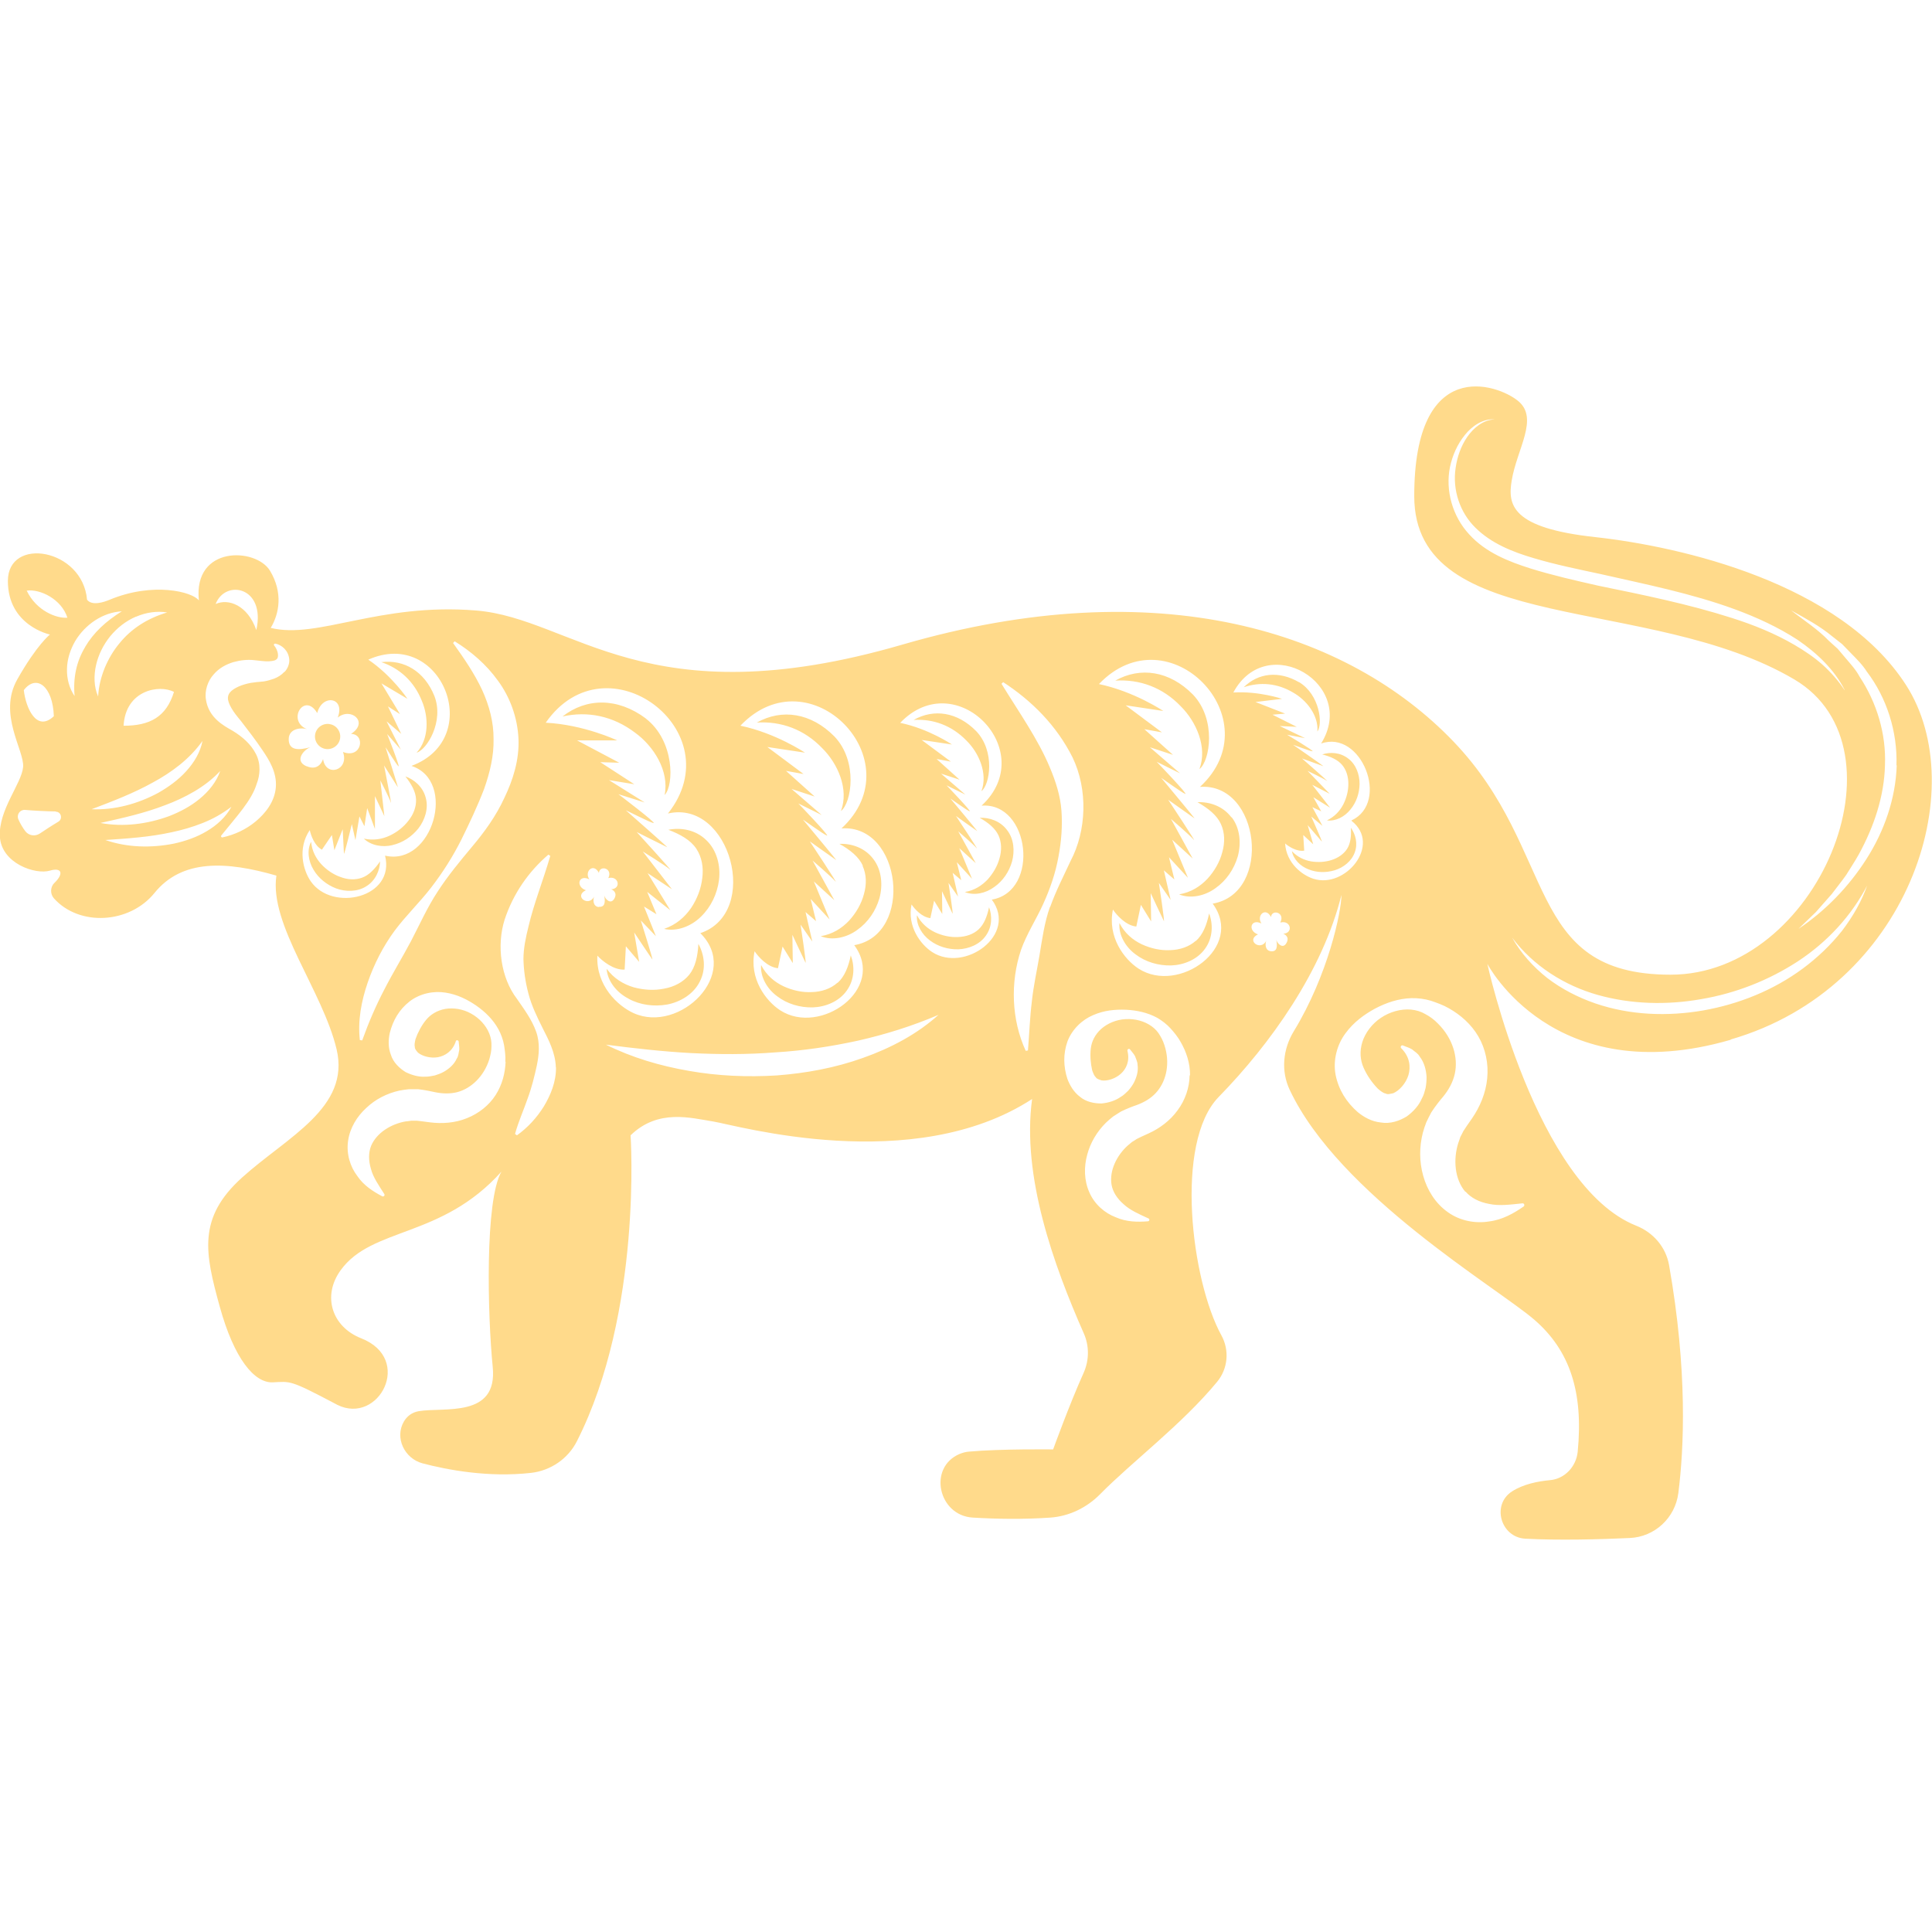 <svg width="140" height="140" viewBox="0 0 140 140" fill="none" xmlns="http://www.w3.org/2000/svg">
<g clip-path="url(#clip0_17368_228331)">
<path d="M27.541 62.43C27.521 63.08 27.21 63.81 26.548 64.22C25.896 64.64 25.044 64.63 24.361 64.38C23.679 64.12 23.078 63.64 22.717 63.02C22.346 62.41 22.225 61.6 22.546 61C22.606 61.67 22.897 62.2 23.278 62.62C23.669 63.04 24.151 63.37 24.672 63.55C25.194 63.75 25.745 63.78 26.237 63.6C26.738 63.42 27.16 62.97 27.541 62.42V62.43ZM46.797 52.06C44.752 50.54 42.495 50.56 40.76 51.92C42.575 51.51 44.42 51.88 46.015 53.09C47.359 54.06 48.513 55.86 48.161 57.61C48.854 56.89 48.884 53.67 46.788 52.06H46.797ZM71.119 57.33C71.731 56.87 72.132 54.44 70.738 52.98C69.374 51.59 67.669 51.34 66.205 52.17C67.619 52.08 68.973 52.57 70.036 53.67C70.939 54.56 71.591 56.05 71.119 57.33ZM50.799 66.42C51.521 65.72 51.973 64.77 52.103 63.76C52.224 62.76 51.963 61.62 51.18 60.88C50.408 60.12 49.325 59.95 48.432 60.13C49.305 60.46 50.047 60.88 50.458 61.5C50.859 62.11 50.99 62.86 50.89 63.62C50.809 64.38 50.519 65.14 50.077 65.8C49.626 66.45 49.004 67.01 48.121 67.31C49.044 67.53 50.097 67.12 50.799 66.42ZM45.544 72.37C46.386 72.83 47.389 72.96 48.352 72.79C49.295 72.61 50.268 72.04 50.719 71.11C51.19 70.19 51.03 69.16 50.609 68.4C50.559 69.29 50.388 70.08 49.947 70.63C49.505 71.17 48.854 71.51 48.131 71.64C47.409 71.79 46.637 71.74 45.905 71.54C45.183 71.32 44.491 70.92 43.959 70.2C44.019 71.1 44.701 71.94 45.554 72.37H45.544ZM60.688 71.21C60.197 71.65 59.535 71.87 58.843 71.89C58.151 71.93 57.429 71.77 56.777 71.47C56.125 71.16 55.543 70.68 55.152 69.93C55.082 70.79 55.593 71.67 56.326 72.2C57.048 72.75 57.97 73.02 58.893 73C59.806 72.97 60.799 72.58 61.36 71.78C61.932 70.99 61.942 70 61.651 69.23C61.481 70.06 61.2 70.77 60.698 71.22L60.688 71.21ZM62.504 62.74C62.795 63.37 62.805 64.09 62.604 64.79C62.423 65.49 62.032 66.16 61.531 66.71C61.009 67.26 60.347 67.69 59.475 67.84C60.307 68.18 61.35 67.95 62.113 67.39C62.895 66.84 63.457 66.02 63.727 65.09C63.978 64.17 63.908 63.06 63.286 62.25C62.674 61.43 61.691 61.11 60.829 61.15C61.601 61.58 62.233 62.09 62.524 62.73L62.504 62.74ZM70.909 67.35C70.517 67.71 69.986 67.88 69.424 67.9C68.862 67.93 68.281 67.8 67.759 67.56C67.238 67.31 66.766 66.92 66.445 66.32C66.385 67.01 66.806 67.72 67.388 68.15C67.97 68.59 68.712 68.81 69.454 68.79C70.186 68.76 70.989 68.45 71.44 67.8C71.901 67.16 71.901 66.36 71.671 65.74C71.53 66.41 71.31 66.98 70.909 67.35ZM60.939 58.77C61.701 58.19 62.193 55.18 60.468 53.37C58.773 51.65 56.657 51.34 54.841 52.36C56.606 52.25 58.281 52.85 59.595 54.23C60.709 55.34 61.531 57.18 60.939 58.77ZM28.433 61.24C29.176 61.07 29.838 60.63 30.319 60.03C30.78 59.43 31.071 58.59 30.851 57.81C30.65 57.02 30.018 56.49 29.376 56.26C29.808 56.81 30.128 57.37 30.148 57.93C30.169 58.48 29.958 59.02 29.597 59.47C29.246 59.93 28.764 60.31 28.223 60.56C27.681 60.81 27.059 60.92 26.367 60.77C26.879 61.27 27.721 61.42 28.444 61.24H28.433ZM30.189 54.54C30.921 54.34 32.205 52.28 31.472 50.42C30.75 48.64 29.276 47.78 27.631 47.98C28.965 48.43 30.008 49.38 30.57 50.79C31.061 51.94 31.101 53.55 30.189 54.54ZM24.301 54.09C24.702 53.78 24.773 53.21 24.462 52.81C24.151 52.41 23.579 52.34 23.178 52.65C22.777 52.96 22.707 53.53 23.017 53.93C23.328 54.33 23.9 54.4 24.301 54.09ZM86.655 68.17C86.163 68.61 85.501 68.83 84.809 68.85C84.117 68.89 83.395 68.73 82.743 68.43C82.091 68.12 81.51 67.64 81.119 66.89C81.048 67.75 81.56 68.63 82.292 69.16C83.014 69.71 83.937 69.98 84.86 69.96C85.772 69.93 86.765 69.54 87.327 68.74C87.898 67.95 87.909 66.96 87.618 66.19C87.447 67.02 87.166 67.73 86.665 68.18L86.655 68.17ZM94.137 49.44C92.663 48.58 91.168 48.77 90.125 49.8C91.299 49.4 92.552 49.5 93.696 50.18C94.658 50.72 95.561 51.83 95.461 53.01C95.872 52.48 95.641 50.34 94.137 49.43V49.44ZM86.916 55.73C87.678 55.15 88.169 52.14 86.444 50.33C84.749 48.61 82.633 48.3 80.818 49.32C82.583 49.21 84.258 49.81 85.572 51.19C86.685 52.3 87.507 54.14 86.916 55.73ZM72.975 60.15C72.483 59.49 71.691 59.23 70.989 59.26C71.611 59.61 72.112 60.02 72.353 60.53C72.583 61.04 72.594 61.62 72.433 62.18C72.283 62.75 71.972 63.28 71.57 63.73C71.149 64.17 70.618 64.52 69.916 64.64C70.588 64.92 71.43 64.73 72.042 64.28C72.674 63.84 73.125 63.17 73.336 62.43C73.536 61.69 73.486 60.8 72.975 60.15ZM97.858 58.66C98.289 58.14 98.51 57.48 98.52 56.8C98.52 56.13 98.269 55.39 97.687 54.96C97.116 54.52 96.394 54.48 95.812 54.67C96.414 54.82 96.935 55.05 97.256 55.43C97.567 55.8 97.707 56.29 97.707 56.8C97.707 57.31 97.577 57.83 97.336 58.3C97.086 58.77 96.715 59.18 96.153 59.45C96.785 59.53 97.447 59.18 97.858 58.66ZM89.233 59.23C88.621 58.41 87.638 58.09 86.775 58.13C87.547 58.57 88.179 59.07 88.47 59.71C88.761 60.34 88.771 61.06 88.57 61.76C88.39 62.46 87.999 63.13 87.497 63.68C86.976 64.23 86.314 64.66 85.441 64.81C86.274 65.15 87.317 64.92 88.079 64.36C88.861 63.81 89.423 62.99 89.694 62.06C89.945 61.14 89.874 60.03 89.252 59.22L89.233 59.23ZM125.399 75.35C112.561 79.07 107.777 69.84 107.777 69.84C107.777 69.84 111.297 85.94 118.569 88.82C119.802 89.31 120.715 90.37 120.946 91.67C122.3 99.34 122.029 104.98 121.618 108.2C121.387 109.99 119.913 111.37 118.097 111.45C115.931 111.55 112.962 111.63 110.535 111.5C108.75 111.41 108.058 109.04 109.572 108.07C110.385 107.55 111.428 107.34 112.3 107.26C113.384 107.17 114.216 106.28 114.326 105.2C114.748 100.88 113.765 97.85 111.157 95.61C108.439 93.28 97.025 86.57 93.455 78.97C92.813 77.61 92.963 76.03 93.746 74.74C96.243 70.65 97.206 66.05 97.206 64.85C95.842 70.36 92.051 75.66 88.31 79.49C85.09 82.79 86.324 92.8 88.51 96.77C89.102 97.85 88.982 99.18 88.199 100.13C85.662 103.21 82.001 105.95 79.714 108.28C78.752 109.25 77.488 109.87 76.124 109.97C74.128 110.11 72.142 110.07 70.487 109.97C67.99 109.82 67.228 106.34 69.534 105.36C69.755 105.27 69.976 105.21 70.206 105.19C72.523 104.98 76.314 105.03 76.314 105.03C76.314 105.03 77.508 101.73 78.521 99.49C78.932 98.57 78.942 97.53 78.531 96.61C76.365 91.7 74.028 85.24 74.79 79.64C66.165 85.25 53.327 81.53 51.692 81.27C50.057 81.01 47.69 80.33 45.694 82.27C45.694 82.27 46.567 95.06 41.803 104.44C41.161 105.71 39.897 106.57 38.483 106.73C35.384 107.08 32.405 106.51 30.62 106.04C29.306 105.69 28.584 104.18 29.266 103.01C29.486 102.64 29.828 102.35 30.339 102.26C32.184 101.95 36.076 102.78 35.705 99.06C35.334 95.34 35.123 86.99 36.337 84.9C31.984 89.76 26.959 88.89 24.682 92.05C23.338 93.91 24.041 96.14 26.177 96.98C29.988 98.48 27.441 103.29 24.442 101.8C24.402 101.78 24.372 101.76 24.331 101.74C20.961 99.96 21.072 100.11 19.758 100.17C18.444 100.22 16.97 98.49 15.917 94.66C14.864 90.83 14.282 88.26 17.551 85.32C20.811 82.38 25.395 80.28 24.392 76.04C23.389 71.8 19.497 67.02 20.029 63.45C16.398 62.4 13.188 62.24 11.193 64.71C9.377 66.95 5.737 67.15 3.901 65.09C3.62 64.77 3.64 64.26 3.951 63.97C4.633 63.32 4.483 62.83 3.62 63.09C2.567 63.4 0.1 62.57 -0.01 60.62C-0.111 58.68 1.564 56.79 1.675 55.58C1.775 54.37 -0.171 51.75 1.253 49.23C2.678 46.71 3.62 45.98 3.62 45.98C3.62 45.98 0.571 45.35 0.571 42.1C0.571 38.85 5.987 39.74 6.308 43.46C6.679 43.93 7.562 43.62 7.943 43.46C11.092 42.15 13.941 42.88 14.412 43.51C13.991 39.52 18.544 39.67 19.567 41.36C20.51 42.93 20.249 44.45 19.617 45.5C23.038 46.34 27.461 43.66 34.511 44.24C41.562 44.82 46.828 52.11 65.392 46.71C83.967 41.31 97.697 45.77 105.33 53.74C112.962 61.71 110.385 70.63 121.056 70.63C131.728 70.63 138.467 54.23 130.033 49.24C119.512 43.02 102.481 46.13 102.481 35.95C102.481 25.77 108.489 27.8 110.014 29.06C111.538 30.32 109.913 32.54 109.542 34.83C109.251 36.59 109.522 38.26 115.59 38.92C121.859 39.61 133.342 42.25 138.106 49.62C142.971 57.15 138.267 71.6 125.429 75.32L125.399 75.35ZM53.668 52.59C56.235 53.13 58.331 54.54 58.331 54.54L55.603 54.13L58.231 56.09L56.957 55.86L59.033 57.72L57.359 57.17L59.545 59.06L57.85 58.22C57.85 58.22 60.157 60.62 59.926 60.55C59.696 60.48 58.131 59.33 58.191 59.4C58.251 59.48 60.678 62.38 60.588 62.32C60.498 62.26 58.682 60.97 58.682 60.97C58.682 60.97 60.819 64.2 60.538 63.87C60.257 63.54 58.883 62.36 58.883 62.36L60.458 65.23L58.973 63.87L60.117 66.63L58.743 65.14L59.134 66.75L58.372 66.09L58.863 68.23L58.011 67C58.011 67 58.452 69.91 58.372 69.76C58.291 69.61 57.419 67.74 57.419 67.74L57.449 69.79L56.707 68.59L56.376 70.16C55.614 70.09 54.941 69.32 54.681 68.93C54.27 70.92 55.503 72.54 56.536 73.21C59.435 75.09 64.249 71.67 61.902 68.49C66.245 67.74 65.342 59.72 60.979 60.03C66.275 55.13 58.693 47.31 53.658 52.58L53.668 52.59ZM32.826 46.59C33.639 47.72 34.391 48.83 34.933 49.99C35.464 51.15 35.775 52.35 35.765 53.55C35.795 54.75 35.504 55.98 35.073 57.19C34.612 58.39 34.04 59.61 33.438 60.83C32.826 62.05 32.094 63.21 31.262 64.29C30.429 65.38 29.416 66.34 28.584 67.46C27.762 68.58 27.11 69.85 26.648 71.19C26.187 72.53 25.916 73.96 26.076 75.37L26.247 75.39C26.718 74.08 27.24 72.87 27.852 71.7C28.453 70.52 29.145 69.4 29.777 68.21C30.399 67.02 30.961 65.75 31.713 64.61C32.455 63.46 33.328 62.41 34.221 61.34C35.113 60.28 35.946 59.13 36.547 57.82C37.169 56.53 37.641 55.06 37.57 53.52C37.5 51.99 36.949 50.5 36.086 49.33C35.233 48.14 34.14 47.21 32.947 46.47L32.836 46.59H32.826ZM15.626 43.77C16.538 43.35 17.942 43.84 18.574 45.66C19.276 42.51 16.328 41.95 15.626 43.77ZM9.839 44.69C9.117 45 8.485 45.5 7.983 46.11C7.492 46.72 7.131 47.44 6.96 48.2C6.79 48.95 6.8 49.77 7.111 50.47C7.151 49.72 7.331 49.04 7.592 48.39C7.863 47.75 8.204 47.16 8.645 46.63C9.508 45.56 10.671 44.81 12.115 44.38C11.373 44.26 10.571 44.38 9.859 44.69H9.839ZM8.956 52.59C10.852 52.59 12.045 51.96 12.607 50.14C11.554 49.58 9.097 50 8.956 52.59ZM4.884 44.76C4.463 43.43 2.918 42.66 1.935 42.8C2.637 44.27 4.112 44.83 4.884 44.76ZM1.725 50.01C1.865 51.27 2.637 53.09 3.901 51.9C3.831 49.73 2.637 48.82 1.725 50.01ZM4.042 58.8C3.35 58.79 2.537 58.75 1.815 58.69C1.444 58.66 1.183 59.03 1.334 59.38C1.474 59.7 1.655 59.99 1.825 60.22C2.076 60.56 2.537 60.63 2.888 60.4C3.219 60.18 3.681 59.87 4.232 59.54C4.563 59.34 4.433 58.82 4.042 58.82V58.8ZM6.168 46.88C6.78 45.84 7.682 45.01 8.826 44.3C7.462 44.37 6.168 45.25 5.446 46.46C5.095 47.07 4.864 47.77 4.854 48.48C4.834 49.18 5.025 49.89 5.406 50.44C5.285 49.1 5.546 47.92 6.168 46.89V46.88ZM11.473 57.45C12.206 57.03 12.908 56.53 13.479 55.9C14.051 55.28 14.523 54.51 14.673 53.69C14.191 54.37 13.63 54.93 13.028 55.42C12.416 55.91 11.754 56.34 11.062 56.71C9.678 57.48 8.194 58.05 6.639 58.64C8.314 58.71 9.989 58.25 11.473 57.45ZM7.301 59.64C8.946 59.94 10.671 59.72 12.256 59.14C13.048 58.83 13.81 58.43 14.462 57.89C15.124 57.35 15.686 56.66 15.957 55.87C15.385 56.48 14.753 56.95 14.081 57.35C13.399 57.75 12.687 58.08 11.955 58.35C10.481 58.92 8.926 59.27 7.301 59.63V59.64ZM16.769 58.46C16.107 58.97 15.415 59.35 14.683 59.64C13.951 59.93 13.199 60.15 12.426 60.31C10.882 60.65 9.297 60.76 7.632 60.87C9.217 61.42 10.952 61.46 12.607 61.13C13.429 60.95 14.252 60.67 14.984 60.23C15.716 59.8 16.378 59.2 16.769 58.46ZM20.61 48.7C20.841 48.47 20.991 48.1 20.961 47.77C20.891 47.12 20.42 46.74 19.959 46.64C19.928 46.64 19.908 46.64 19.878 46.66C19.838 46.69 19.838 46.75 19.868 46.78C20.129 47.1 20.209 47.51 20.099 47.71C19.979 47.87 19.818 47.89 19.507 47.92C19.186 47.94 18.895 47.88 18.434 47.84C17.942 47.78 17.421 47.84 16.91 47.98C16.398 48.14 15.877 48.4 15.475 48.88C15.064 49.33 14.813 50.05 14.924 50.7C15.124 52.01 16.197 52.58 16.849 52.95C17.551 53.37 18.193 53.93 18.554 54.65C18.925 55.38 18.835 56.2 18.605 56.79C18.233 58.02 17.14 59.16 16.037 60.54C16.017 60.56 16.017 60.59 16.017 60.61C16.027 60.66 16.077 60.69 16.127 60.68C17 60.49 17.822 60.11 18.534 59.52C19.226 58.94 19.908 58.1 19.989 57.04C20.069 55.97 19.507 55.08 19.026 54.37C18.534 53.64 18.013 52.96 17.471 52.26C17.18 51.91 16.93 51.6 16.769 51.31C16.599 51.02 16.498 50.74 16.518 50.54C16.528 50.18 16.889 49.9 17.481 49.67C17.772 49.57 18.093 49.48 18.434 49.45C18.574 49.42 18.885 49.41 19.106 49.38C19.357 49.34 19.607 49.27 19.858 49.18C20.119 49.08 20.38 48.93 20.61 48.68V48.7ZM22.215 55.52C23.158 55.93 23.409 55 23.409 55C23.609 56.36 25.334 55.82 24.853 54.49C26.217 55.02 26.518 53.2 25.435 53.18C26.759 52.34 25.435 51.21 24.472 52C25.044 50.52 23.349 50.26 22.987 51.67C22.055 50.11 20.751 52.23 22.245 52.84C21.934 52.72 20.931 52.73 20.921 53.56C20.921 54.38 21.603 54.39 22.516 54.14C22.075 54.27 21.262 55.12 22.215 55.53V55.52ZM27.932 62.01C31.352 62.77 33.127 56.59 29.817 55.5C35.203 53.49 31.984 45.45 26.688 47.8C28.413 48.97 29.527 50.64 29.527 50.64L27.641 49.52L28.985 51.75L28.113 51.19L29.075 53.18L28.012 52.27L29.045 54.32L28.052 53.19C28.052 53.19 29.025 55.65 28.875 55.53C28.724 55.41 27.922 54.09 27.942 54.16C27.962 54.24 28.875 57.1 28.825 57.04C28.774 56.97 27.832 55.47 27.832 55.47C27.832 55.47 28.423 58.49 28.323 58.16C28.223 57.83 27.561 56.55 27.561 56.55L27.852 59.14L27.17 57.69V60.07L26.608 58.56L26.407 59.87L26.046 59.16L25.756 60.88L25.495 59.72C25.495 59.72 24.943 62 24.923 61.86C24.913 61.73 24.833 60.09 24.833 60.09L24.231 61.61L24.05 60.51L23.328 61.57C22.787 61.29 22.526 60.52 22.446 60.15C21.543 61.49 21.964 63.06 22.516 63.86C24.081 66.12 28.664 65.05 27.902 62L27.932 62.01ZM36.617 76.95C36.648 76.54 36.587 76.13 36.527 75.74C36.457 75.34 36.307 74.93 36.116 74.58C35.725 73.87 35.153 73.32 34.511 72.87C33.869 72.43 33.137 72.06 32.285 71.93C31.442 71.79 30.439 71.98 29.677 72.57C28.925 73.16 28.474 73.94 28.243 74.86C28.143 75.33 28.113 75.89 28.323 76.43C28.494 76.99 28.955 77.42 29.396 77.69C29.868 77.92 30.359 78.05 30.82 78.02C31.051 78.03 31.282 77.97 31.512 77.93C31.733 77.86 31.954 77.78 32.154 77.67C32.556 77.44 32.917 77.12 33.097 76.71C33.228 76.53 33.228 76.28 33.278 76.09C33.298 75.88 33.248 75.67 33.238 75.48C33.238 75.42 33.177 75.38 33.117 75.38C33.077 75.38 33.037 75.41 33.027 75.45V75.47C32.786 76.18 32.255 76.51 31.733 76.61C31.192 76.7 30.61 76.54 30.289 76.28C30.169 76.13 30.058 76.03 30.058 75.86C30.018 75.72 30.058 75.52 30.108 75.3C30.269 74.83 30.55 74.3 30.871 73.91C31.192 73.52 31.663 73.22 32.265 73.11C32.867 73.01 33.559 73.12 34.14 73.45C34.722 73.77 35.213 74.29 35.454 74.89C35.575 75.19 35.625 75.49 35.615 75.81C35.615 76.14 35.544 76.46 35.454 76.77C35.063 78 34.15 78.87 33.137 79.14C32.626 79.27 32.064 79.26 31.503 79.14C31.302 79.09 30.76 78.98 30.309 78.93C30.078 78.93 29.848 78.93 29.617 78.93C29.386 78.95 29.166 78.99 28.935 79.03C28.042 79.23 27.21 79.65 26.548 80.28C25.876 80.89 25.354 81.73 25.224 82.67C25.084 83.62 25.384 84.55 25.886 85.21C26.357 85.91 27.039 86.34 27.701 86.69C27.751 86.72 27.822 86.69 27.852 86.64C27.872 86.6 27.872 86.56 27.852 86.53C27.451 85.9 27.039 85.32 26.879 84.7C26.698 84.09 26.698 83.52 26.889 83.04C27.29 82.08 28.353 81.44 29.406 81.26C29.537 81.26 29.667 81.22 29.808 81.21C29.938 81.21 30.068 81.21 30.199 81.21C30.469 81.24 30.65 81.26 31.162 81.33C32.024 81.44 32.967 81.38 33.829 81.03C34.692 80.69 35.444 80.09 35.916 79.35C36.397 78.6 36.608 77.75 36.638 76.93L36.617 76.95ZM40.278 77.34C40.248 76.28 39.747 75.34 39.336 74.53C38.914 73.69 38.513 72.86 38.292 72C38.062 71.13 37.952 70.31 37.931 69.51C37.931 68.71 38.102 67.92 38.303 67.11C38.684 65.48 39.346 63.84 39.877 62.02L39.737 61.93C38.292 63.17 37.189 64.76 36.567 66.64C35.976 68.52 36.287 70.85 37.46 72.38C38.002 73.16 38.543 73.9 38.844 74.74C39.155 75.58 39.055 76.48 38.894 77.24C38.724 78.01 38.533 78.8 38.232 79.61C37.952 80.43 37.58 81.24 37.32 82.17L37.46 82.27C38.242 81.71 38.894 81 39.406 80.18C39.897 79.36 40.308 78.39 40.288 77.34H40.278ZM43.388 65.71C43.839 65.75 43.879 65.38 43.779 64.87C43.829 65.12 44.25 65.6 44.521 65.11C44.792 64.62 44.29 64.44 44.29 64.44C45.042 64.4 44.832 63.43 44.08 63.63C44.431 62.92 43.458 62.66 43.398 63.25C43.006 62.49 42.314 63.15 42.706 63.72C41.923 63.33 41.693 64.25 42.455 64.51C41.552 64.94 42.655 65.76 43.056 64.97C42.976 65.14 42.936 65.68 43.388 65.73V65.71ZM43.287 69.26C43.187 71.4 44.742 72.89 45.925 73.42C49.255 74.91 53.718 70.57 50.749 67.62C55.152 66.14 52.906 57.91 48.402 58.95C53.126 52.99 43.939 46.06 39.546 52.37C42.314 52.51 44.721 53.65 44.721 53.65H41.813L44.872 55.27L43.498 55.23L45.965 56.83L44.13 56.53L46.717 58.15L44.812 57.55C44.812 57.55 47.61 59.67 47.359 59.64C47.108 59.61 45.283 58.66 45.363 58.73C45.444 58.8 48.442 61.43 48.342 61.39C48.242 61.35 46.136 60.29 46.136 60.29C46.136 60.29 48.894 63.31 48.553 63.01C48.212 62.71 46.577 61.7 46.577 61.7L48.693 64.44L46.928 63.27L48.573 65.96L46.898 64.63L47.57 66.25L46.667 65.69L47.53 67.84L46.436 66.7C46.436 66.7 47.369 69.66 47.269 69.52C47.159 69.38 45.955 67.57 45.955 67.57L46.316 69.7L45.353 68.57L45.263 70.26C44.461 70.31 43.628 69.62 43.287 69.25V69.26ZM68.03 73.53C66.094 74.36 64.149 74.96 62.173 75.41C60.197 75.84 58.191 76.14 56.165 76.26C54.149 76.42 52.113 76.41 50.077 76.31C48.041 76.2 45.995 75.97 43.909 75.7C45.795 76.64 47.841 77.24 49.927 77.6C52.013 77.97 54.159 78.06 56.285 77.93C58.412 77.77 60.528 77.38 62.534 76.66C64.54 75.95 66.465 74.94 68.03 73.52V73.53ZM71.871 65.19C75.372 64.59 74.639 58.12 71.129 58.38C75.392 54.44 69.284 48.14 65.232 52.38C67.298 52.81 68.983 53.95 68.983 53.95L66.786 53.62L68.903 55.19L67.87 55L69.534 56.5L68.191 56.06L69.956 57.58L68.592 56.91C68.592 56.91 70.447 58.84 70.267 58.79C70.086 58.74 68.812 57.81 68.873 57.87C68.923 57.93 70.878 60.27 70.808 60.22C70.738 60.18 69.274 59.13 69.274 59.13C69.274 59.13 70.999 61.73 70.768 61.46C70.547 61.19 69.434 60.24 69.434 60.24L70.708 62.55L69.514 61.46L70.437 63.68L69.334 62.48L69.655 63.78L69.033 63.25L69.424 64.97L68.732 63.98C68.732 63.98 69.093 66.32 69.023 66.2C68.963 66.08 68.261 64.58 68.261 64.58L68.281 66.23L67.689 65.27L67.418 66.53C66.806 66.47 66.265 65.86 66.054 65.54C65.723 67.14 66.716 68.45 67.549 68.99C69.885 70.51 73.767 67.75 71.871 65.19ZM76.104 65.71C76.505 64.58 77.057 63.51 77.578 62.39C78.731 60.21 78.852 57.23 77.719 54.88C76.555 52.56 74.75 50.77 72.694 49.43L72.573 49.55C73.857 51.64 75.221 53.56 76.074 55.61C76.505 56.63 76.836 57.66 76.916 58.74C76.996 59.82 76.916 60.95 76.695 62.11C76.485 63.27 76.094 64.41 75.592 65.51C75.101 66.6 74.409 67.65 73.988 68.83C73.195 71.2 73.296 73.9 74.329 76.15L74.489 76.12C74.589 74.89 74.629 73.73 74.77 72.58C74.89 71.43 75.141 70.33 75.332 69.19C75.522 68.05 75.683 66.84 76.084 65.72L76.104 65.71ZM86.234 77.93C86.244 77.04 85.963 76.21 85.552 75.5C85.351 75.14 85.09 74.82 84.829 74.53C84.559 74.23 84.208 73.96 83.867 73.76C83.155 73.37 82.372 73.21 81.6 73.17C80.818 73.14 80.005 73.21 79.213 73.56C78.421 73.89 77.678 74.59 77.347 75.48C77.037 76.38 77.057 77.28 77.347 78.18C77.518 78.63 77.789 79.12 78.25 79.47C78.691 79.85 79.313 79.97 79.835 79.96C80.356 79.91 80.838 79.75 81.219 79.48C81.419 79.37 81.59 79.19 81.75 79.04C81.901 78.87 82.041 78.68 82.152 78.48C82.362 78.08 82.503 77.61 82.432 77.16C82.432 76.94 82.312 76.73 82.252 76.54C82.152 76.35 82.001 76.2 81.891 76.05C81.851 76 81.79 75.99 81.74 76.03C81.7 76.06 81.69 76.1 81.7 76.14V76.16C81.881 76.88 81.62 77.45 81.219 77.81C80.808 78.18 80.226 78.35 79.825 78.29C79.644 78.22 79.494 78.2 79.403 78.06C79.293 77.96 79.223 77.78 79.143 77.56C79.032 77.08 78.982 76.48 79.043 75.98C79.103 75.47 79.343 74.97 79.795 74.56C80.246 74.16 80.898 73.88 81.57 73.85C82.242 73.81 82.934 73.99 83.455 74.37C83.716 74.56 83.917 74.78 84.077 75.07C84.248 75.35 84.368 75.66 84.448 75.97C84.779 77.22 84.468 78.44 83.746 79.21C83.385 79.6 82.904 79.88 82.362 80.08C82.162 80.14 81.65 80.34 81.239 80.54C81.038 80.66 80.848 80.79 80.657 80.91C80.477 81.05 80.306 81.2 80.136 81.36C79.494 82 79.012 82.8 78.782 83.68C78.541 84.55 78.551 85.54 78.942 86.41C79.323 87.29 80.085 87.92 80.858 88.21C81.63 88.55 82.432 88.56 83.185 88.5C83.245 88.5 83.295 88.44 83.285 88.38C83.285 88.34 83.255 88.31 83.225 88.29H83.215C82.543 87.98 81.891 87.7 81.419 87.26C80.938 86.84 80.637 86.36 80.547 85.85C80.376 84.83 80.928 83.72 81.72 83.01C81.831 82.93 81.921 82.83 82.031 82.75C82.142 82.68 82.262 82.62 82.362 82.54C82.603 82.42 82.763 82.34 83.235 82.13C84.027 81.77 84.789 81.21 85.331 80.46C85.883 79.72 86.194 78.81 86.204 77.92L86.234 77.93ZM87.879 65.48C92.221 64.73 91.319 56.71 86.956 57.02C92.251 52.12 84.669 44.3 79.634 49.57C82.202 50.11 84.298 51.52 84.298 51.52L81.57 51.11L84.198 53.07L82.924 52.84L85 54.7L83.325 54.15L85.511 56.04L83.817 55.2C83.817 55.2 86.123 57.6 85.893 57.53C85.662 57.46 84.097 56.31 84.157 56.38C84.218 56.46 86.645 59.36 86.555 59.3C86.464 59.24 84.649 57.95 84.649 57.95C84.649 57.95 86.785 61.18 86.504 60.85C86.224 60.52 84.85 59.34 84.85 59.34L86.424 62.21L84.94 60.85L86.083 63.61L84.709 62.12L85.1 63.73L84.338 63.07L84.829 65.21L83.977 63.98C83.977 63.98 84.418 66.89 84.338 66.74C84.258 66.59 83.385 64.72 83.385 64.72L83.415 66.77L82.673 65.57L82.342 67.14C81.58 67.07 80.908 66.3 80.647 65.91C80.236 67.9 81.47 69.52 82.503 70.19C85.401 72.07 90.215 68.65 87.868 65.47L87.879 65.48ZM92.783 66.83C93.134 66.12 92.161 65.86 92.101 66.45C91.71 65.69 91.018 66.35 91.409 66.92C90.627 66.53 90.396 67.45 91.158 67.71C90.255 68.14 91.359 68.96 91.76 68.17C91.68 68.34 91.639 68.88 92.091 68.93C92.542 68.98 92.582 68.6 92.482 68.09C92.532 68.34 92.953 68.82 93.224 68.33C93.495 67.84 92.993 67.66 92.993 67.66C93.746 67.62 93.535 66.65 92.783 66.85V66.83ZM97.938 59.45C100.746 58.14 98.64 52.85 95.732 53.88C98.409 49.57 91.8 45.67 89.373 50.18C91.218 50.07 92.903 50.64 92.903 50.64L90.978 50.87L93.124 51.71L92.211 51.79L93.966 52.67L92.733 52.61L94.568 53.49L93.264 53.24C93.264 53.24 95.28 54.44 95.11 54.44C94.939 54.44 93.656 53.94 93.716 53.98C93.776 54.02 95.962 55.54 95.892 55.52C95.822 55.5 94.347 54.96 94.347 54.96C94.347 54.96 96.404 56.76 96.153 56.58C95.902 56.41 94.749 55.86 94.749 55.86L96.353 57.52L95.09 56.87L96.383 58.53L95.17 57.77L95.742 58.79L95.1 58.49L95.832 59.85L95.019 59.17C95.019 59.17 95.862 61.06 95.782 60.98C95.701 60.89 94.759 59.79 94.759 59.79L95.16 61.18L94.438 60.51L94.508 61.64C93.976 61.73 93.375 61.34 93.124 61.12C93.214 62.55 94.358 63.42 95.18 63.68C97.497 64.42 100.135 61.2 97.938 59.48V59.45ZM106.182 86.36C105.4 85.44 105.3 84.01 105.671 82.83C105.731 82.69 105.771 82.53 105.821 82.39C105.892 82.25 105.972 82.12 106.032 81.98C106.202 81.72 106.313 81.54 106.664 81.05C107.235 80.22 107.667 79.22 107.767 78.15C107.877 77.09 107.647 75.99 107.125 75.1C106.604 74.21 105.831 73.54 104.999 73.07C104.588 72.83 104.136 72.67 103.695 72.52C103.244 72.38 102.742 72.32 102.271 72.33C101.328 72.36 100.456 72.66 99.653 73.08C98.861 73.51 98.088 74.07 97.497 74.88C96.905 75.67 96.574 76.81 96.785 77.9C97.005 78.98 97.567 79.87 98.389 80.59C98.831 80.95 99.382 81.27 100.064 81.34C100.736 81.46 101.418 81.22 101.94 80.9C102.431 80.54 102.822 80.1 103.033 79.6C103.174 79.36 103.234 79.1 103.304 78.84C103.354 78.58 103.374 78.31 103.374 78.05C103.344 77.52 103.204 76.98 102.873 76.56C102.752 76.33 102.502 76.2 102.321 76.04C102.11 75.91 101.87 75.85 101.669 75.76C101.609 75.73 101.529 75.76 101.509 75.83C101.489 75.88 101.509 75.93 101.539 75.96L101.559 75.98C102.171 76.6 102.231 77.32 102.06 77.91C101.87 78.52 101.388 79.04 100.957 79.22C100.736 79.26 100.566 79.33 100.405 79.24C100.235 79.21 100.054 79.07 99.844 78.89C99.442 78.48 99.041 77.91 98.811 77.37C98.57 76.83 98.51 76.19 98.72 75.51C98.931 74.84 99.422 74.18 100.074 73.75C100.716 73.32 101.519 73.09 102.261 73.16C102.642 73.2 102.973 73.3 103.294 73.49C103.635 73.67 103.936 73.9 104.197 74.17C105.27 75.23 105.681 76.63 105.42 77.81C105.29 78.41 104.979 78.98 104.558 79.49C104.397 79.67 103.996 80.17 103.715 80.61C103.585 80.84 103.474 81.09 103.354 81.33C103.254 81.58 103.174 81.83 103.103 82.09C102.843 83.11 102.843 84.19 103.133 85.21C103.414 86.22 104.006 87.2 104.919 87.84C105.821 88.49 106.955 88.67 107.907 88.51C108.88 88.39 109.693 87.92 110.405 87.43C110.465 87.39 110.475 87.31 110.435 87.25C110.405 87.21 110.365 87.19 110.315 87.2H110.305C109.452 87.29 108.63 87.4 107.907 87.24C107.185 87.11 106.594 86.8 106.202 86.35L106.182 86.36ZM133.673 50C132.911 48.5 131.647 47.31 130.253 46.36C128.839 45.44 127.285 44.73 125.71 44.15C122.541 42.99 119.241 42.34 115.991 41.6C114.366 41.25 112.732 40.92 111.157 40.45C109.582 39.99 108.058 39.37 106.925 38.25C105.791 37.15 105.24 35.5 105.48 33.91C105.591 33.12 105.861 32.33 106.323 31.66C106.774 31.01 107.466 30.42 108.319 30.39C107.466 30.32 106.664 30.87 106.142 31.53C105.601 32.2 105.25 33 105.069 33.85C104.728 35.54 105.25 37.41 106.453 38.71C107.647 40.04 109.342 40.7 110.926 41.2C112.541 41.7 114.176 42.07 115.811 42.44C119.08 43.11 122.34 43.77 125.499 44.78C127.074 45.28 128.608 45.9 130.033 46.73C130.745 47.15 131.427 47.6 132.049 48.15C132.66 48.7 133.212 49.32 133.673 50.02V50ZM135.358 64.06C134.185 66.36 132.4 68.27 130.283 69.66C128.167 71.04 125.77 71.98 123.283 72.4C120.805 72.84 118.218 72.78 115.791 72.1C113.374 71.42 111.127 70.01 109.572 67.94C110.204 69.07 111.097 70.06 112.12 70.87C113.163 71.67 114.356 72.28 115.6 72.71C118.107 73.57 120.836 73.67 123.423 73.22C126.021 72.76 128.528 71.75 130.644 70.18C131.697 69.4 132.66 68.48 133.473 67.46C134.265 66.42 134.927 65.28 135.338 64.06H135.358ZM137.424 55.46C137.505 53.04 136.732 50.58 135.278 48.67C134.957 48.16 134.526 47.74 134.105 47.31L133.483 46.67L132.781 46.12C131.868 45.36 130.815 44.8 129.792 44.23C130.715 44.96 131.708 45.58 132.52 46.43L133.162 47.01L133.723 47.67C134.095 48.11 134.486 48.53 134.757 49.04C136.01 50.94 136.682 53.19 136.592 55.44C136.542 57.7 135.79 59.92 134.686 61.93C134.405 62.43 134.085 62.91 133.784 63.4C133.453 63.87 133.082 64.32 132.741 64.78L131.587 66.09C131.166 66.49 130.745 66.9 130.323 67.31C132.279 66 133.964 64.26 135.248 62.25C136.532 60.24 137.364 57.89 137.444 55.46H137.424ZM97.888 59.98C97.928 60.57 97.868 61.11 97.617 61.51C97.366 61.9 96.955 62.17 96.494 62.32C96.032 62.47 95.511 62.5 95.01 62.42C94.508 62.33 94.027 62.11 93.615 61.68C93.726 62.27 94.237 62.78 94.829 63C95.421 63.24 96.093 63.25 96.725 63.06C97.336 62.87 97.938 62.42 98.169 61.77C98.409 61.13 98.229 60.45 97.888 59.98Z" fill="#FFDA8B"/>
</g>
<defs>
<clipPath id="clip0_17368_228331">
<rect width="140" height="140" fill="white"/>
</clipPath>
</defs>
</svg>
